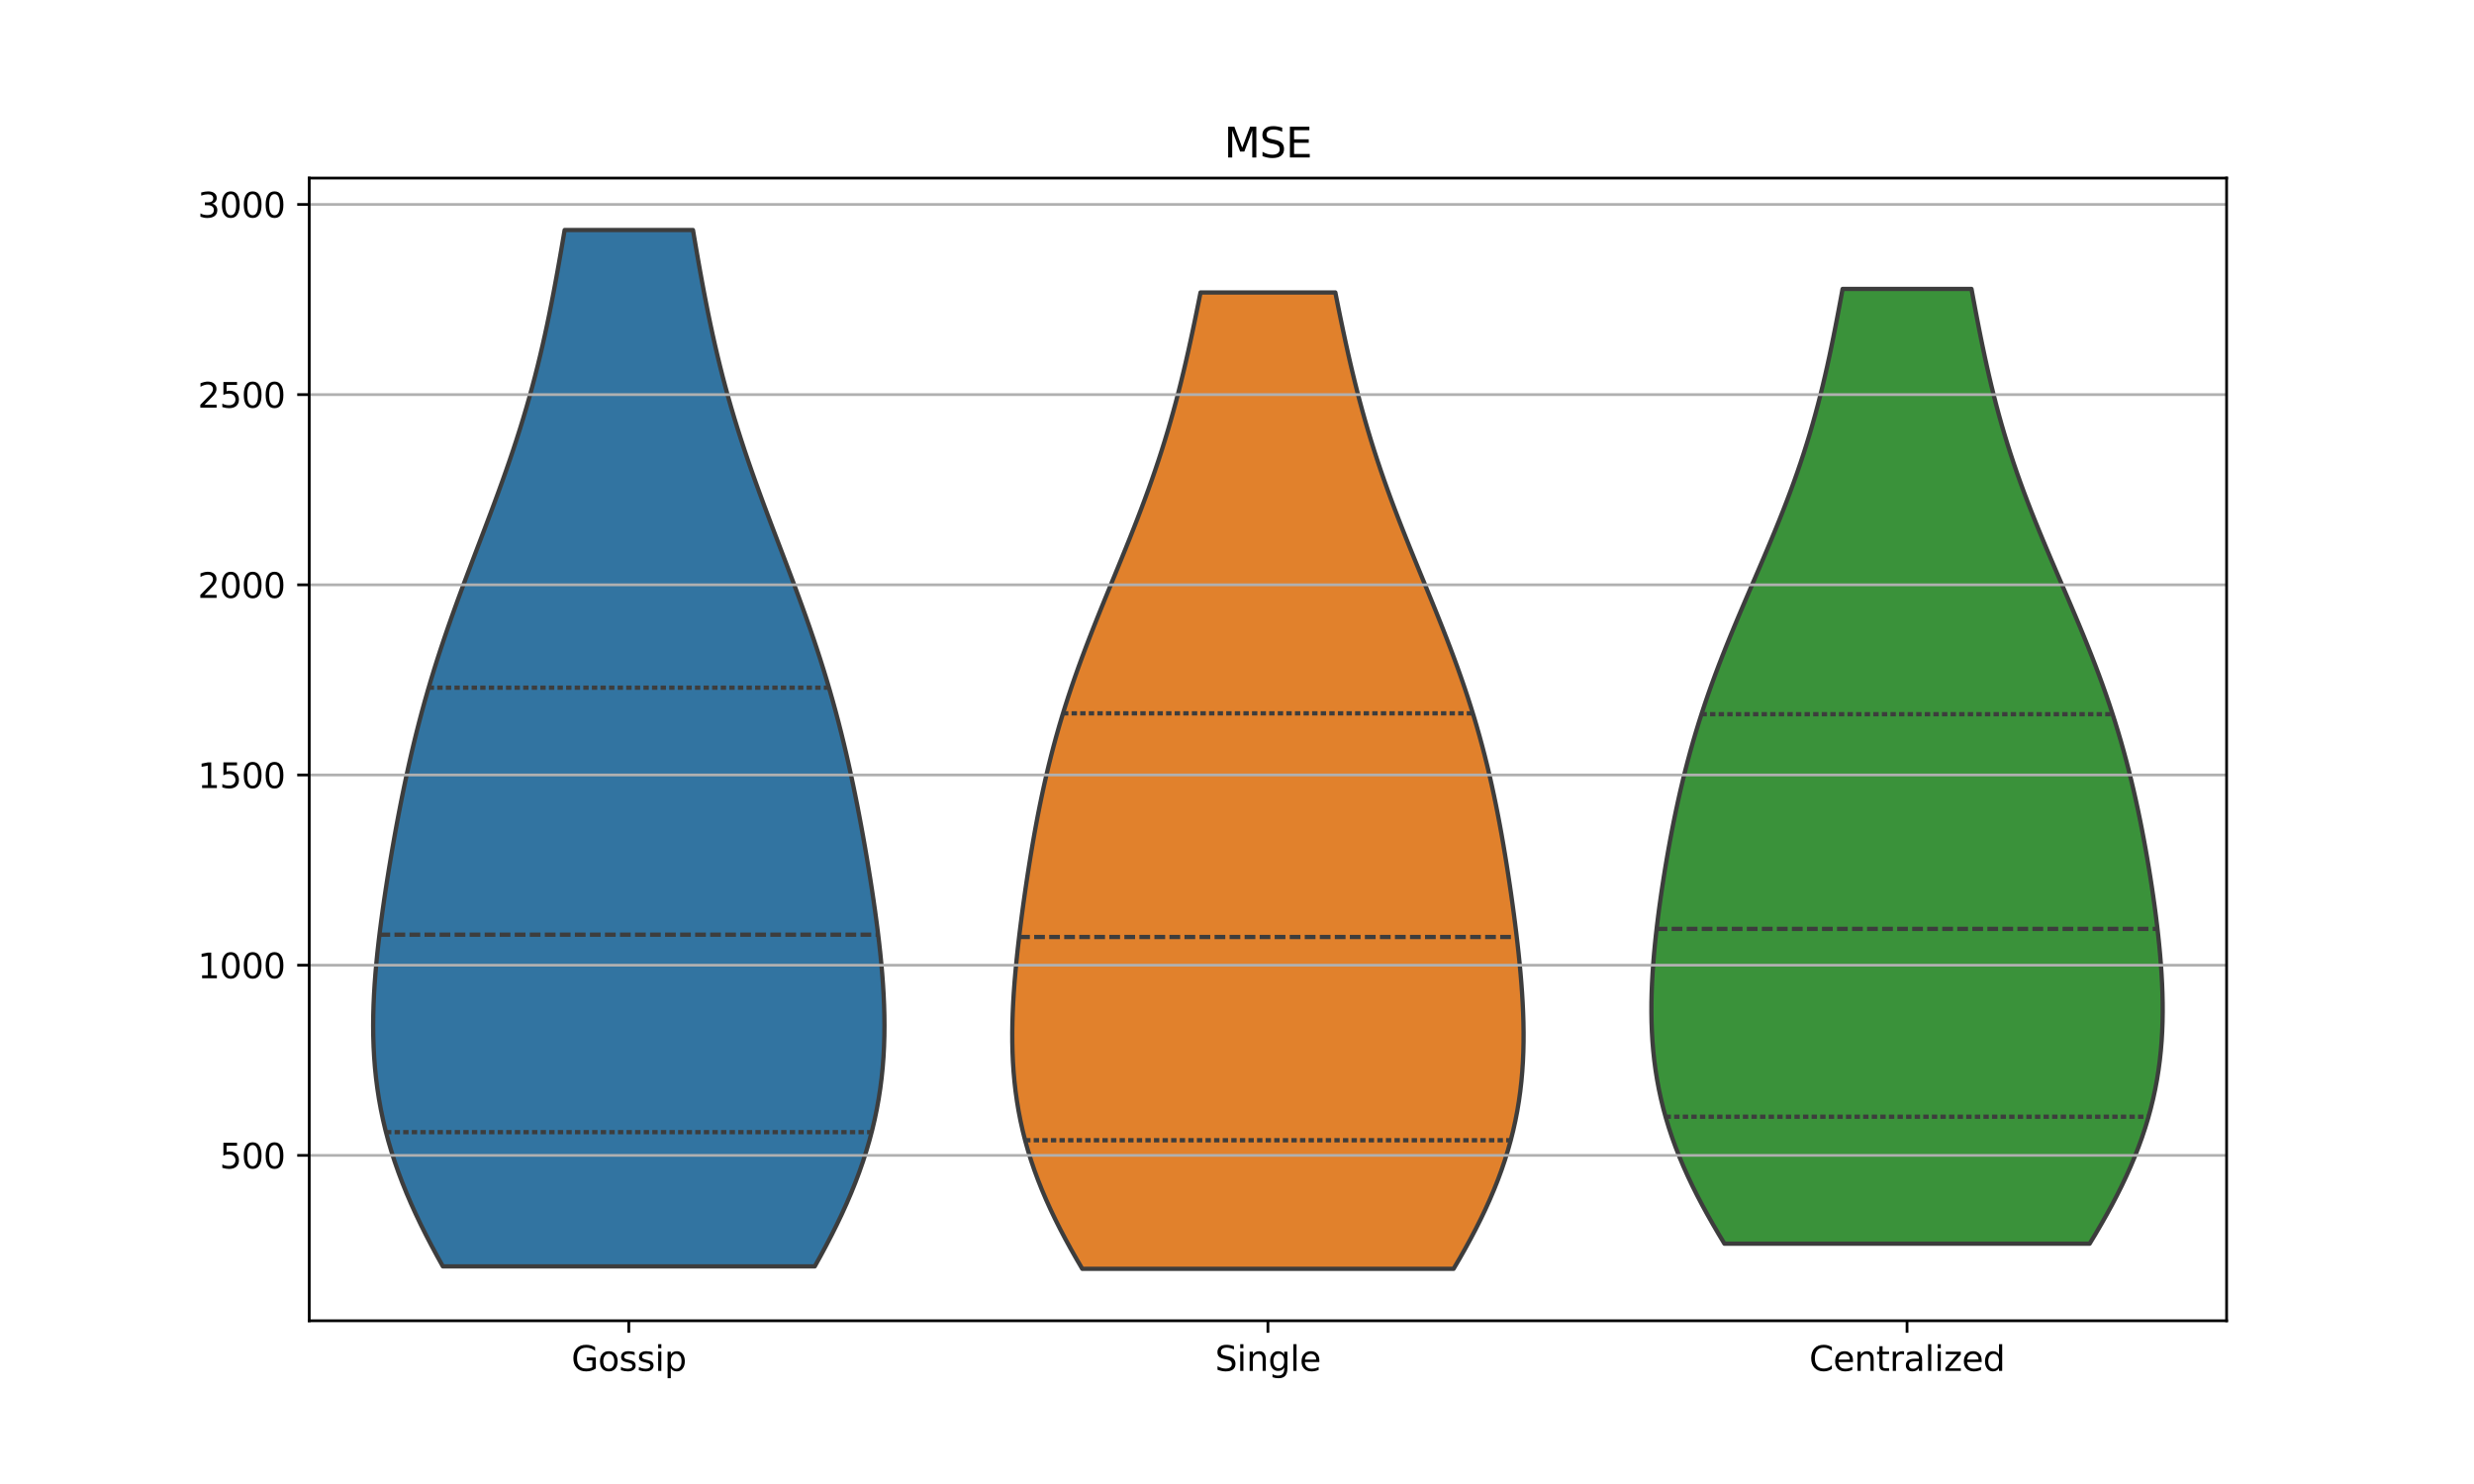 <?xml version="1.0" encoding="utf-8" standalone="no"?>
<!DOCTYPE svg PUBLIC "-//W3C//DTD SVG 1.1//EN"
  "http://www.w3.org/Graphics/SVG/1.1/DTD/svg11.dtd">
<svg xmlns:xlink="http://www.w3.org/1999/xlink" width="720pt" height="432pt" viewBox="0 0 720 432" xmlns="http://www.w3.org/2000/svg" version="1.1">
 <defs>
  <style type="text/css">*{stroke-linejoin: round; stroke-linecap: butt}</style>
 </defs>
 <g id="figure_1">
  <g id="patch_1">
   <path d="M 0 432 
L 720 432 
L 720 0 
L 0 0 
z
" style="fill: #ffffff"/>
  </g>
  <g id="axes_1">
   <g id="patch_2">
    <path d="M 90 384.48 
L 648 384.48 
L 648 51.84 
L 90 51.84 
z
" style="fill: #ffffff"/>
   </g>
   <g id="PolyCollection_1">
    <defs>
     <path id="m6f54d2d434" d="M 237.12 -63.356 
L 128.88 -63.356 
L 127.192 -66.403 
L 125.555 -69.451 
L 123.974 -72.498 
L 122.454 -75.545 
L 121.001 -78.592 
L 119.619 -81.64 
L 118.312 -84.687 
L 117.083 -87.734 
L 115.935 -90.782 
L 114.87 -93.829 
L 113.891 -96.876 
L 112.997 -99.924 
L 112.19 -102.971 
L 111.469 -106.018 
L 110.834 -109.066 
L 110.284 -112.113 
L 109.816 -115.16 
L 109.429 -118.208 
L 109.12 -121.255 
L 108.886 -124.302 
L 108.724 -127.35 
L 108.63 -130.397 
L 108.6 -133.444 
L 108.63 -136.491 
L 108.716 -139.539 
L 108.854 -142.586 
L 109.04 -145.633 
L 109.269 -148.681 
L 109.538 -151.728 
L 109.842 -154.775 
L 110.179 -157.823 
L 110.546 -160.87 
L 110.938 -163.917 
L 111.353 -166.965 
L 111.79 -170.012 
L 112.246 -173.059 
L 112.72 -176.107 
L 113.211 -179.154 
L 113.717 -182.201 
L 114.239 -185.248 
L 114.777 -188.296 
L 115.331 -191.343 
L 115.902 -194.39 
L 116.49 -197.438 
L 117.097 -200.485 
L 117.724 -203.532 
L 118.372 -206.58 
L 119.044 -209.627 
L 119.739 -212.674 
L 120.461 -215.722 
L 121.21 -218.769 
L 121.987 -221.816 
L 122.794 -224.864 
L 123.631 -227.911 
L 124.499 -230.958 
L 125.398 -234.005 
L 126.328 -237.053 
L 127.288 -240.1 
L 128.278 -243.147 
L 129.296 -246.195 
L 130.341 -249.242 
L 131.41 -252.289 
L 132.502 -255.337 
L 133.614 -258.384 
L 134.742 -261.431 
L 135.885 -264.479 
L 137.037 -267.526 
L 138.196 -270.573 
L 139.358 -273.621 
L 140.52 -276.668 
L 141.677 -279.715 
L 142.825 -282.763 
L 143.962 -285.81 
L 145.083 -288.857 
L 146.185 -291.904 
L 147.266 -294.952 
L 148.323 -297.999 
L 149.353 -301.046 
L 150.353 -304.094 
L 151.324 -307.141 
L 152.262 -310.188 
L 153.168 -313.236 
L 154.04 -316.283 
L 154.879 -319.33 
L 155.685 -322.378 
L 156.458 -325.425 
L 157.2 -328.472 
L 157.912 -331.52 
L 158.596 -334.567 
L 159.252 -337.614 
L 159.885 -340.661 
L 160.494 -343.709 
L 161.084 -346.756 
L 161.655 -349.803 
L 162.211 -352.851 
L 162.754 -355.898 
L 163.286 -358.945 
L 163.81 -361.993 
L 164.327 -365.04 
L 201.673 -365.04 
L 201.673 -365.04 
L 202.19 -361.993 
L 202.714 -358.945 
L 203.246 -355.898 
L 203.789 -352.851 
L 204.345 -349.803 
L 204.916 -346.756 
L 205.506 -343.709 
L 206.115 -340.661 
L 206.748 -337.614 
L 207.404 -334.567 
L 208.088 -331.52 
L 208.8 -328.472 
L 209.542 -325.425 
L 210.315 -322.378 
L 211.121 -319.33 
L 211.96 -316.283 
L 212.832 -313.236 
L 213.738 -310.188 
L 214.676 -307.141 
L 215.647 -304.094 
L 216.647 -301.046 
L 217.677 -297.999 
L 218.734 -294.952 
L 219.815 -291.904 
L 220.917 -288.857 
L 222.038 -285.81 
L 223.175 -282.763 
L 224.323 -279.715 
L 225.48 -276.668 
L 226.642 -273.621 
L 227.804 -270.573 
L 228.963 -267.526 
L 230.115 -264.479 
L 231.258 -261.431 
L 232.386 -258.384 
L 233.498 -255.337 
L 234.59 -252.289 
L 235.659 -249.242 
L 236.704 -246.195 
L 237.722 -243.147 
L 238.712 -240.1 
L 239.672 -237.053 
L 240.602 -234.005 
L 241.501 -230.958 
L 242.369 -227.911 
L 243.206 -224.864 
L 244.013 -221.816 
L 244.79 -218.769 
L 245.539 -215.722 
L 246.261 -212.674 
L 246.956 -209.627 
L 247.628 -206.58 
L 248.276 -203.532 
L 248.903 -200.485 
L 249.51 -197.438 
L 250.098 -194.39 
L 250.669 -191.343 
L 251.223 -188.296 
L 251.761 -185.248 
L 252.283 -182.201 
L 252.789 -179.154 
L 253.28 -176.107 
L 253.754 -173.059 
L 254.21 -170.012 
L 254.647 -166.965 
L 255.062 -163.917 
L 255.454 -160.87 
L 255.821 -157.823 
L 256.158 -154.775 
L 256.462 -151.728 
L 256.731 -148.681 
L 256.96 -145.633 
L 257.146 -142.586 
L 257.284 -139.539 
L 257.37 -136.491 
L 257.4 -133.444 
L 257.37 -130.397 
L 257.276 -127.35 
L 257.114 -124.302 
L 256.88 -121.255 
L 256.571 -118.208 
L 256.184 -115.16 
L 255.716 -112.113 
L 255.166 -109.066 
L 254.531 -106.018 
L 253.81 -102.971 
L 253.003 -99.924 
L 252.109 -96.876 
L 251.13 -93.829 
L 250.065 -90.782 
L 248.917 -87.734 
L 247.688 -84.687 
L 246.381 -81.64 
L 244.999 -78.592 
L 243.546 -75.545 
L 242.026 -72.498 
L 240.445 -69.451 
L 238.808 -66.403 
L 237.12 -63.356 
z
" style="stroke: #3d3d3d; stroke-width: 1.25"/>
    </defs>
    <g clip-path="url(#p67ff5b1247)">
     <use xlink:href="#m6f54d2d434" x="0" y="432" style="fill: #3274a1; stroke: #3d3d3d; stroke-width: 1.25"/>
    </g>
   </g>
   <g id="PolyCollection_2">
    <defs>
     <path id="m2c0db9650c" d="M 423.033 -62.64 
L 314.967 -62.64 
L 313.288 -65.511 
L 311.659 -68.382 
L 310.087 -71.253 
L 308.576 -74.124 
L 307.131 -76.995 
L 305.757 -79.865 
L 304.458 -82.736 
L 303.236 -85.607 
L 302.094 -88.478 
L 301.034 -91.349 
L 300.058 -94.22 
L 299.166 -97.091 
L 298.359 -99.962 
L 297.636 -102.833 
L 296.997 -105.704 
L 296.439 -108.575 
L 295.962 -111.445 
L 295.561 -114.316 
L 295.235 -117.187 
L 294.981 -120.058 
L 294.794 -122.929 
L 294.671 -125.8 
L 294.608 -128.671 
L 294.6 -131.542 
L 294.644 -134.413 
L 294.735 -137.284 
L 294.87 -140.155 
L 295.043 -143.025 
L 295.252 -145.896 
L 295.493 -148.767 
L 295.762 -151.638 
L 296.056 -154.509 
L 296.373 -157.38 
L 296.71 -160.251 
L 297.066 -163.122 
L 297.438 -165.993 
L 297.827 -168.864 
L 298.23 -171.735 
L 298.649 -174.605 
L 299.083 -177.476 
L 299.532 -180.347 
L 299.998 -183.218 
L 300.481 -186.089 
L 300.983 -188.96 
L 301.506 -191.831 
L 302.05 -194.702 
L 302.618 -197.573 
L 303.212 -200.444 
L 303.833 -203.315 
L 304.484 -206.185 
L 305.165 -209.056 
L 305.879 -211.927 
L 306.626 -214.798 
L 307.407 -217.669 
L 308.224 -220.54 
L 309.076 -223.411 
L 309.963 -226.282 
L 310.886 -229.153 
L 311.842 -232.024 
L 312.832 -234.895 
L 313.853 -237.765 
L 314.903 -240.636 
L 315.981 -243.507 
L 317.083 -246.378 
L 318.206 -249.249 
L 319.348 -252.12 
L 320.505 -254.991 
L 321.672 -257.862 
L 322.847 -260.733 
L 324.026 -263.604 
L 325.204 -266.475 
L 326.378 -269.345 
L 327.545 -272.216 
L 328.699 -275.087 
L 329.839 -277.958 
L 330.961 -280.829 
L 332.062 -283.7 
L 333.139 -286.571 
L 334.19 -289.442 
L 335.213 -292.313 
L 336.207 -295.184 
L 337.17 -298.055 
L 338.102 -300.925 
L 339.002 -303.796 
L 339.87 -306.667 
L 340.707 -309.538 
L 341.514 -312.409 
L 342.291 -315.28 
L 343.04 -318.151 
L 343.762 -321.022 
L 344.459 -323.893 
L 345.133 -326.764 
L 345.786 -329.635 
L 346.42 -332.505 
L 347.037 -335.376 
L 347.641 -338.247 
L 348.231 -341.118 
L 348.812 -343.989 
L 349.384 -346.86 
L 388.616 -346.86 
L 388.616 -346.86 
L 389.188 -343.989 
L 389.769 -341.118 
L 390.359 -338.247 
L 390.963 -335.376 
L 391.58 -332.505 
L 392.214 -329.635 
L 392.867 -326.764 
L 393.541 -323.893 
L 394.238 -321.022 
L 394.96 -318.151 
L 395.709 -315.28 
L 396.486 -312.409 
L 397.293 -309.538 
L 398.13 -306.667 
L 398.998 -303.796 
L 399.898 -300.925 
L 400.83 -298.055 
L 401.793 -295.184 
L 402.787 -292.313 
L 403.81 -289.442 
L 404.861 -286.571 
L 405.938 -283.7 
L 407.039 -280.829 
L 408.161 -277.958 
L 409.301 -275.087 
L 410.455 -272.216 
L 411.622 -269.345 
L 412.796 -266.475 
L 413.974 -263.604 
L 415.153 -260.733 
L 416.328 -257.862 
L 417.495 -254.991 
L 418.652 -252.12 
L 419.794 -249.249 
L 420.917 -246.378 
L 422.019 -243.507 
L 423.097 -240.636 
L 424.147 -237.765 
L 425.168 -234.895 
L 426.158 -232.024 
L 427.114 -229.153 
L 428.037 -226.282 
L 428.924 -223.411 
L 429.776 -220.54 
L 430.593 -217.669 
L 431.374 -214.798 
L 432.121 -211.927 
L 432.835 -209.056 
L 433.516 -206.185 
L 434.167 -203.315 
L 434.788 -200.444 
L 435.382 -197.573 
L 435.95 -194.702 
L 436.494 -191.831 
L 437.017 -188.96 
L 437.519 -186.089 
L 438.002 -183.218 
L 438.468 -180.347 
L 438.917 -177.476 
L 439.351 -174.605 
L 439.77 -171.735 
L 440.173 -168.864 
L 440.562 -165.993 
L 440.934 -163.122 
L 441.29 -160.251 
L 441.627 -157.38 
L 441.944 -154.509 
L 442.238 -151.638 
L 442.507 -148.767 
L 442.748 -145.896 
L 442.957 -143.025 
L 443.13 -140.155 
L 443.265 -137.284 
L 443.356 -134.413 
L 443.4 -131.542 
L 443.392 -128.671 
L 443.329 -125.8 
L 443.206 -122.929 
L 443.019 -120.058 
L 442.765 -117.187 
L 442.439 -114.316 
L 442.038 -111.445 
L 441.561 -108.575 
L 441.003 -105.704 
L 440.364 -102.833 
L 439.641 -99.962 
L 438.834 -97.091 
L 437.942 -94.22 
L 436.966 -91.349 
L 435.906 -88.478 
L 434.764 -85.607 
L 433.542 -82.736 
L 432.243 -79.865 
L 430.869 -76.995 
L 429.424 -74.124 
L 427.913 -71.253 
L 426.341 -68.382 
L 424.712 -65.511 
L 423.033 -62.64 
z
" style="stroke: #3d3d3d; stroke-width: 1.25"/>
    </defs>
    <g clip-path="url(#p67ff5b1247)">
     <use xlink:href="#m2c0db9650c" x="0" y="432" style="fill: #e1812c; stroke: #3d3d3d; stroke-width: 1.25"/>
    </g>
   </g>
   <g id="PolyCollection_3">
    <defs>
     <path id="m6b30ad8cd0" d="M 608.145 -69.961 
L 501.855 -69.961 
L 500.163 -72.768 
L 498.519 -75.576 
L 496.928 -78.383 
L 495.395 -81.19 
L 493.925 -83.998 
L 492.523 -86.805 
L 491.191 -89.613 
L 489.934 -92.42 
L 488.755 -95.227 
L 487.656 -98.035 
L 486.637 -100.842 
L 485.702 -103.649 
L 484.849 -106.457 
L 484.08 -109.264 
L 483.393 -112.071 
L 482.787 -114.879 
L 482.261 -117.686 
L 481.813 -120.494 
L 481.441 -123.301 
L 481.141 -126.108 
L 480.91 -128.916 
L 480.746 -131.723 
L 480.643 -134.53 
L 480.6 -137.338 
L 480.611 -140.145 
L 480.674 -142.952 
L 480.784 -145.76 
L 480.937 -148.567 
L 481.13 -151.375 
L 481.359 -154.182 
L 481.622 -156.989 
L 481.915 -159.797 
L 482.237 -162.604 
L 482.583 -165.411 
L 482.954 -168.219 
L 483.347 -171.026 
L 483.76 -173.833 
L 484.195 -176.641 
L 484.649 -179.448 
L 485.123 -182.256 
L 485.617 -185.063 
L 486.132 -187.87 
L 486.668 -190.678 
L 487.227 -193.485 
L 487.811 -196.292 
L 488.419 -199.1 
L 489.054 -201.907 
L 489.718 -204.714 
L 490.411 -207.522 
L 491.135 -210.329 
L 491.892 -213.137 
L 492.681 -215.944 
L 493.506 -218.751 
L 494.364 -221.559 
L 495.258 -224.366 
L 496.187 -227.173 
L 497.15 -229.981 
L 498.147 -232.788 
L 499.176 -235.595 
L 500.236 -238.403 
L 501.324 -241.21 
L 502.439 -244.018 
L 503.578 -246.825 
L 504.737 -249.632 
L 505.913 -252.44 
L 507.104 -255.247 
L 508.304 -258.054 
L 509.51 -260.862 
L 510.719 -263.669 
L 511.925 -266.477 
L 513.126 -269.284 
L 514.316 -272.091 
L 515.493 -274.899 
L 516.653 -277.706 
L 517.791 -280.513 
L 518.906 -283.321 
L 519.994 -286.128 
L 521.053 -288.935 
L 522.081 -291.743 
L 523.076 -294.55 
L 524.036 -297.358 
L 524.962 -300.165 
L 525.852 -302.972 
L 526.707 -305.78 
L 527.527 -308.587 
L 528.312 -311.394 
L 529.065 -314.202 
L 529.786 -317.009 
L 530.477 -319.816 
L 531.14 -322.624 
L 531.778 -325.431 
L 532.392 -328.239 
L 532.985 -331.046 
L 533.56 -333.853 
L 534.119 -336.661 
L 534.665 -339.468 
L 535.199 -342.275 
L 535.725 -345.083 
L 536.244 -347.89 
L 573.756 -347.89 
L 573.756 -347.89 
L 574.275 -345.083 
L 574.801 -342.275 
L 575.335 -339.468 
L 575.881 -336.661 
L 576.44 -333.853 
L 577.015 -331.046 
L 577.608 -328.239 
L 578.222 -325.431 
L 578.86 -322.624 
L 579.523 -319.816 
L 580.214 -317.009 
L 580.935 -314.202 
L 581.688 -311.394 
L 582.473 -308.587 
L 583.293 -305.78 
L 584.148 -302.972 
L 585.038 -300.165 
L 585.964 -297.358 
L 586.924 -294.55 
L 587.919 -291.743 
L 588.947 -288.935 
L 590.006 -286.128 
L 591.094 -283.321 
L 592.209 -280.513 
L 593.347 -277.706 
L 594.507 -274.899 
L 595.684 -272.091 
L 596.874 -269.284 
L 598.075 -266.477 
L 599.281 -263.669 
L 600.49 -260.862 
L 601.696 -258.054 
L 602.896 -255.247 
L 604.087 -252.44 
L 605.263 -249.632 
L 606.422 -246.825 
L 607.561 -244.018 
L 608.676 -241.21 
L 609.764 -238.403 
L 610.824 -235.595 
L 611.853 -232.788 
L 612.85 -229.981 
L 613.813 -227.173 
L 614.742 -224.366 
L 615.636 -221.559 
L 616.494 -218.751 
L 617.319 -215.944 
L 618.108 -213.137 
L 618.865 -210.329 
L 619.589 -207.522 
L 620.282 -204.714 
L 620.946 -201.907 
L 621.581 -199.1 
L 622.189 -196.292 
L 622.773 -193.485 
L 623.332 -190.678 
L 623.868 -187.87 
L 624.383 -185.063 
L 624.877 -182.256 
L 625.351 -179.448 
L 625.805 -176.641 
L 626.24 -173.833 
L 626.653 -171.026 
L 627.046 -168.219 
L 627.417 -165.411 
L 627.763 -162.604 
L 628.085 -159.797 
L 628.378 -156.989 
L 628.641 -154.182 
L 628.87 -151.375 
L 629.063 -148.567 
L 629.216 -145.76 
L 629.326 -142.952 
L 629.389 -140.145 
L 629.4 -137.338 
L 629.357 -134.53 
L 629.254 -131.723 
L 629.09 -128.916 
L 628.859 -126.108 
L 628.559 -123.301 
L 628.187 -120.494 
L 627.739 -117.686 
L 627.213 -114.879 
L 626.607 -112.071 
L 625.92 -109.264 
L 625.151 -106.457 
L 624.298 -103.649 
L 623.363 -100.842 
L 622.344 -98.035 
L 621.245 -95.227 
L 620.066 -92.42 
L 618.809 -89.613 
L 617.477 -86.805 
L 616.075 -83.998 
L 614.605 -81.19 
L 613.072 -78.383 
L 611.481 -75.576 
L 609.837 -72.768 
L 608.145 -69.961 
z
" style="stroke: #3d3d3d; stroke-width: 1.25"/>
    </defs>
    <g clip-path="url(#p67ff5b1247)">
     <use xlink:href="#m6b30ad8cd0" x="0" y="432" style="fill: #3a923a; stroke: #3d3d3d; stroke-width: 1.25"/>
    </g>
   </g>
   <g id="matplotlib.axis_1">
    <g id="xtick_1">
     <g id="line2d_1">
      <defs>
       <path id="m21c4de7746" d="M 0 0 
L 0 3.5 
" style="stroke: #000000; stroke-width: 0.8"/>
      </defs>
      <g>
       <use xlink:href="#m21c4de7746" x="183" y="384.48" style="stroke: #000000; stroke-width: 0.8"/>
      </g>
     </g>
     <g id="text_1">
      <!-- Gossip -->
      <g transform="translate(166.294 399.078) scale(0.1 -0.1)">
       <defs>
        <path id="DejaVuSans-47" d="M 3809 666 
L 3809 1919 
L 2778 1919 
L 2778 2438 
L 4434 2438 
L 4434 434 
Q 4069 175 3628 42 
Q 3188 -91 2688 -91 
Q 1594 -91 976 548 
Q 359 1188 359 2328 
Q 359 3472 976 4111 
Q 1594 4750 2688 4750 
Q 3144 4750 3555 4637 
Q 3966 4525 4313 4306 
L 4313 3634 
Q 3963 3931 3569 4081 
Q 3175 4231 2741 4231 
Q 1884 4231 1454 3753 
Q 1025 3275 1025 2328 
Q 1025 1384 1454 906 
Q 1884 428 2741 428 
Q 3075 428 3337 486 
Q 3600 544 3809 666 
z
" transform="scale(0.016)"/>
        <path id="DejaVuSans-6f" d="M 1959 3097 
Q 1497 3097 1228 2736 
Q 959 2375 959 1747 
Q 959 1119 1226 758 
Q 1494 397 1959 397 
Q 2419 397 2687 759 
Q 2956 1122 2956 1747 
Q 2956 2369 2687 2733 
Q 2419 3097 1959 3097 
z
M 1959 3584 
Q 2709 3584 3137 3096 
Q 3566 2609 3566 1747 
Q 3566 888 3137 398 
Q 2709 -91 1959 -91 
Q 1206 -91 779 398 
Q 353 888 353 1747 
Q 353 2609 779 3096 
Q 1206 3584 1959 3584 
z
" transform="scale(0.016)"/>
        <path id="DejaVuSans-73" d="M 2834 3397 
L 2834 2853 
Q 2591 2978 2328 3040 
Q 2066 3103 1784 3103 
Q 1356 3103 1142 2972 
Q 928 2841 928 2578 
Q 928 2378 1081 2264 
Q 1234 2150 1697 2047 
L 1894 2003 
Q 2506 1872 2764 1633 
Q 3022 1394 3022 966 
Q 3022 478 2636 193 
Q 2250 -91 1575 -91 
Q 1294 -91 989 -36 
Q 684 19 347 128 
L 347 722 
Q 666 556 975 473 
Q 1284 391 1588 391 
Q 1994 391 2212 530 
Q 2431 669 2431 922 
Q 2431 1156 2273 1281 
Q 2116 1406 1581 1522 
L 1381 1569 
Q 847 1681 609 1914 
Q 372 2147 372 2553 
Q 372 3047 722 3315 
Q 1072 3584 1716 3584 
Q 2034 3584 2315 3537 
Q 2597 3491 2834 3397 
z
" transform="scale(0.016)"/>
        <path id="DejaVuSans-69" d="M 603 3500 
L 1178 3500 
L 1178 0 
L 603 0 
L 603 3500 
z
M 603 4863 
L 1178 4863 
L 1178 4134 
L 603 4134 
L 603 4863 
z
" transform="scale(0.016)"/>
        <path id="DejaVuSans-70" d="M 1159 525 
L 1159 -1331 
L 581 -1331 
L 581 3500 
L 1159 3500 
L 1159 2969 
Q 1341 3281 1617 3432 
Q 1894 3584 2278 3584 
Q 2916 3584 3314 3078 
Q 3713 2572 3713 1747 
Q 3713 922 3314 415 
Q 2916 -91 2278 -91 
Q 1894 -91 1617 61 
Q 1341 213 1159 525 
z
M 3116 1747 
Q 3116 2381 2855 2742 
Q 2594 3103 2138 3103 
Q 1681 3103 1420 2742 
Q 1159 2381 1159 1747 
Q 1159 1113 1420 752 
Q 1681 391 2138 391 
Q 2594 391 2855 752 
Q 3116 1113 3116 1747 
z
" transform="scale(0.016)"/>
       </defs>
       <use xlink:href="#DejaVuSans-47"/>
       <use xlink:href="#DejaVuSans-6f" x="77.49"/>
       <use xlink:href="#DejaVuSans-73" x="138.672"/>
       <use xlink:href="#DejaVuSans-73" x="190.771"/>
       <use xlink:href="#DejaVuSans-69" x="242.871"/>
       <use xlink:href="#DejaVuSans-70" x="270.654"/>
      </g>
     </g>
    </g>
    <g id="xtick_2">
     <g id="line2d_2">
      <g>
       <use xlink:href="#m21c4de7746" x="369" y="384.48" style="stroke: #000000; stroke-width: 0.8"/>
      </g>
     </g>
     <g id="text_2">
      <!-- Single -->
      <g transform="translate(353.628 399.078) scale(0.1 -0.1)">
       <defs>
        <path id="DejaVuSans-53" d="M 3425 4513 
L 3425 3897 
Q 3066 4069 2747 4153 
Q 2428 4238 2131 4238 
Q 1616 4238 1336 4038 
Q 1056 3838 1056 3469 
Q 1056 3159 1242 3001 
Q 1428 2844 1947 2747 
L 2328 2669 
Q 3034 2534 3370 2195 
Q 3706 1856 3706 1288 
Q 3706 609 3251 259 
Q 2797 -91 1919 -91 
Q 1588 -91 1214 -16 
Q 841 59 441 206 
L 441 856 
Q 825 641 1194 531 
Q 1563 422 1919 422 
Q 2459 422 2753 634 
Q 3047 847 3047 1241 
Q 3047 1584 2836 1778 
Q 2625 1972 2144 2069 
L 1759 2144 
Q 1053 2284 737 2584 
Q 422 2884 422 3419 
Q 422 4038 858 4394 
Q 1294 4750 2059 4750 
Q 2388 4750 2728 4690 
Q 3069 4631 3425 4513 
z
" transform="scale(0.016)"/>
        <path id="DejaVuSans-6e" d="M 3513 2113 
L 3513 0 
L 2938 0 
L 2938 2094 
Q 2938 2591 2744 2837 
Q 2550 3084 2163 3084 
Q 1697 3084 1428 2787 
Q 1159 2491 1159 1978 
L 1159 0 
L 581 0 
L 581 3500 
L 1159 3500 
L 1159 2956 
Q 1366 3272 1645 3428 
Q 1925 3584 2291 3584 
Q 2894 3584 3203 3211 
Q 3513 2838 3513 2113 
z
" transform="scale(0.016)"/>
        <path id="DejaVuSans-67" d="M 2906 1791 
Q 2906 2416 2648 2759 
Q 2391 3103 1925 3103 
Q 1463 3103 1205 2759 
Q 947 2416 947 1791 
Q 947 1169 1205 825 
Q 1463 481 1925 481 
Q 2391 481 2648 825 
Q 2906 1169 2906 1791 
z
M 3481 434 
Q 3481 -459 3084 -895 
Q 2688 -1331 1869 -1331 
Q 1566 -1331 1297 -1286 
Q 1028 -1241 775 -1147 
L 775 -588 
Q 1028 -725 1275 -790 
Q 1522 -856 1778 -856 
Q 2344 -856 2625 -561 
Q 2906 -266 2906 331 
L 2906 616 
Q 2728 306 2450 153 
Q 2172 0 1784 0 
Q 1141 0 747 490 
Q 353 981 353 1791 
Q 353 2603 747 3093 
Q 1141 3584 1784 3584 
Q 2172 3584 2450 3431 
Q 2728 3278 2906 2969 
L 2906 3500 
L 3481 3500 
L 3481 434 
z
" transform="scale(0.016)"/>
        <path id="DejaVuSans-6c" d="M 603 4863 
L 1178 4863 
L 1178 0 
L 603 0 
L 603 4863 
z
" transform="scale(0.016)"/>
        <path id="DejaVuSans-65" d="M 3597 1894 
L 3597 1613 
L 953 1613 
Q 991 1019 1311 708 
Q 1631 397 2203 397 
Q 2534 397 2845 478 
Q 3156 559 3463 722 
L 3463 178 
Q 3153 47 2828 -22 
Q 2503 -91 2169 -91 
Q 1331 -91 842 396 
Q 353 884 353 1716 
Q 353 2575 817 3079 
Q 1281 3584 2069 3584 
Q 2775 3584 3186 3129 
Q 3597 2675 3597 1894 
z
M 3022 2063 
Q 3016 2534 2758 2815 
Q 2500 3097 2075 3097 
Q 1594 3097 1305 2825 
Q 1016 2553 972 2059 
L 3022 2063 
z
" transform="scale(0.016)"/>
       </defs>
       <use xlink:href="#DejaVuSans-53"/>
       <use xlink:href="#DejaVuSans-69" x="63.477"/>
       <use xlink:href="#DejaVuSans-6e" x="91.26"/>
       <use xlink:href="#DejaVuSans-67" x="154.639"/>
       <use xlink:href="#DejaVuSans-6c" x="218.115"/>
       <use xlink:href="#DejaVuSans-65" x="245.898"/>
      </g>
     </g>
    </g>
    <g id="xtick_3">
     <g id="line2d_3">
      <g>
       <use xlink:href="#m21c4de7746" x="555" y="384.48" style="stroke: #000000; stroke-width: 0.8"/>
      </g>
     </g>
     <g id="text_3">
      <!-- Centralized -->
      <g transform="translate(526.53 399.078) scale(0.1 -0.1)">
       <defs>
        <path id="DejaVuSans-43" d="M 4122 4306 
L 4122 3641 
Q 3803 3938 3442 4084 
Q 3081 4231 2675 4231 
Q 1875 4231 1450 3742 
Q 1025 3253 1025 2328 
Q 1025 1406 1450 917 
Q 1875 428 2675 428 
Q 3081 428 3442 575 
Q 3803 722 4122 1019 
L 4122 359 
Q 3791 134 3420 21 
Q 3050 -91 2638 -91 
Q 1578 -91 968 557 
Q 359 1206 359 2328 
Q 359 3453 968 4101 
Q 1578 4750 2638 4750 
Q 3056 4750 3426 4639 
Q 3797 4528 4122 4306 
z
" transform="scale(0.016)"/>
        <path id="DejaVuSans-74" d="M 1172 4494 
L 1172 3500 
L 2356 3500 
L 2356 3053 
L 1172 3053 
L 1172 1153 
Q 1172 725 1289 603 
Q 1406 481 1766 481 
L 2356 481 
L 2356 0 
L 1766 0 
Q 1100 0 847 248 
Q 594 497 594 1153 
L 594 3053 
L 172 3053 
L 172 3500 
L 594 3500 
L 594 4494 
L 1172 4494 
z
" transform="scale(0.016)"/>
        <path id="DejaVuSans-72" d="M 2631 2963 
Q 2534 3019 2420 3045 
Q 2306 3072 2169 3072 
Q 1681 3072 1420 2755 
Q 1159 2438 1159 1844 
L 1159 0 
L 581 0 
L 581 3500 
L 1159 3500 
L 1159 2956 
Q 1341 3275 1631 3429 
Q 1922 3584 2338 3584 
Q 2397 3584 2469 3576 
Q 2541 3569 2628 3553 
L 2631 2963 
z
" transform="scale(0.016)"/>
        <path id="DejaVuSans-61" d="M 2194 1759 
Q 1497 1759 1228 1600 
Q 959 1441 959 1056 
Q 959 750 1161 570 
Q 1363 391 1709 391 
Q 2188 391 2477 730 
Q 2766 1069 2766 1631 
L 2766 1759 
L 2194 1759 
z
M 3341 1997 
L 3341 0 
L 2766 0 
L 2766 531 
Q 2569 213 2275 61 
Q 1981 -91 1556 -91 
Q 1019 -91 701 211 
Q 384 513 384 1019 
Q 384 1609 779 1909 
Q 1175 2209 1959 2209 
L 2766 2209 
L 2766 2266 
Q 2766 2663 2505 2880 
Q 2244 3097 1772 3097 
Q 1472 3097 1187 3025 
Q 903 2953 641 2809 
L 641 3341 
Q 956 3463 1253 3523 
Q 1550 3584 1831 3584 
Q 2591 3584 2966 3190 
Q 3341 2797 3341 1997 
z
" transform="scale(0.016)"/>
        <path id="DejaVuSans-7a" d="M 353 3500 
L 3084 3500 
L 3084 2975 
L 922 459 
L 3084 459 
L 3084 0 
L 275 0 
L 275 525 
L 2438 3041 
L 353 3041 
L 353 3500 
z
" transform="scale(0.016)"/>
        <path id="DejaVuSans-64" d="M 2906 2969 
L 2906 4863 
L 3481 4863 
L 3481 0 
L 2906 0 
L 2906 525 
Q 2725 213 2448 61 
Q 2172 -91 1784 -91 
Q 1150 -91 751 415 
Q 353 922 353 1747 
Q 353 2572 751 3078 
Q 1150 3584 1784 3584 
Q 2172 3584 2448 3432 
Q 2725 3281 2906 2969 
z
M 947 1747 
Q 947 1113 1208 752 
Q 1469 391 1925 391 
Q 2381 391 2643 752 
Q 2906 1113 2906 1747 
Q 2906 2381 2643 2742 
Q 2381 3103 1925 3103 
Q 1469 3103 1208 2742 
Q 947 2381 947 1747 
z
" transform="scale(0.016)"/>
       </defs>
       <use xlink:href="#DejaVuSans-43"/>
       <use xlink:href="#DejaVuSans-65" x="69.824"/>
       <use xlink:href="#DejaVuSans-6e" x="131.348"/>
       <use xlink:href="#DejaVuSans-74" x="194.727"/>
       <use xlink:href="#DejaVuSans-72" x="233.936"/>
       <use xlink:href="#DejaVuSans-61" x="275.049"/>
       <use xlink:href="#DejaVuSans-6c" x="336.328"/>
       <use xlink:href="#DejaVuSans-69" x="364.111"/>
       <use xlink:href="#DejaVuSans-7a" x="391.895"/>
       <use xlink:href="#DejaVuSans-65" x="444.385"/>
       <use xlink:href="#DejaVuSans-64" x="505.908"/>
      </g>
     </g>
    </g>
   </g>
   <g id="matplotlib.axis_2">
    <g id="ytick_1">
     <g id="line2d_4">
      <path d="M 90 336.333 
L 648 336.333 
" clip-path="url(#p67ff5b1247)" style="fill: none; stroke: #b0b0b0; stroke-width: 0.8; stroke-linecap: square"/>
     </g>
     <g id="line2d_5">
      <defs>
       <path id="me2febb4297" d="M 0 0 
L -3.5 0 
" style="stroke: #000000; stroke-width: 0.8"/>
      </defs>
      <g>
       <use xlink:href="#me2febb4297" x="90" y="336.333" style="stroke: #000000; stroke-width: 0.8"/>
      </g>
     </g>
     <g id="text_4">
      <!-- 500 -->
      <g transform="translate(63.913 340.132) scale(0.1 -0.1)">
       <defs>
        <path id="DejaVuSans-35" d="M 691 4666 
L 3169 4666 
L 3169 4134 
L 1269 4134 
L 1269 2991 
Q 1406 3038 1543 3061 
Q 1681 3084 1819 3084 
Q 2600 3084 3056 2656 
Q 3513 2228 3513 1497 
Q 3513 744 3044 326 
Q 2575 -91 1722 -91 
Q 1428 -91 1123 -41 
Q 819 9 494 109 
L 494 744 
Q 775 591 1075 516 
Q 1375 441 1709 441 
Q 2250 441 2565 725 
Q 2881 1009 2881 1497 
Q 2881 1984 2565 2268 
Q 2250 2553 1709 2553 
Q 1456 2553 1204 2497 
Q 953 2441 691 2322 
L 691 4666 
z
" transform="scale(0.016)"/>
        <path id="DejaVuSans-30" d="M 2034 4250 
Q 1547 4250 1301 3770 
Q 1056 3291 1056 2328 
Q 1056 1369 1301 889 
Q 1547 409 2034 409 
Q 2525 409 2770 889 
Q 3016 1369 3016 2328 
Q 3016 3291 2770 3770 
Q 2525 4250 2034 4250 
z
M 2034 4750 
Q 2819 4750 3233 4129 
Q 3647 3509 3647 2328 
Q 3647 1150 3233 529 
Q 2819 -91 2034 -91 
Q 1250 -91 836 529 
Q 422 1150 422 2328 
Q 422 3509 836 4129 
Q 1250 4750 2034 4750 
z
" transform="scale(0.016)"/>
       </defs>
       <use xlink:href="#DejaVuSans-35"/>
       <use xlink:href="#DejaVuSans-30" x="63.623"/>
       <use xlink:href="#DejaVuSans-30" x="127.246"/>
      </g>
     </g>
    </g>
    <g id="ytick_2">
     <g id="line2d_6">
      <path d="M 90 280.968 
L 648 280.968 
" clip-path="url(#p67ff5b1247)" style="fill: none; stroke: #b0b0b0; stroke-width: 0.8; stroke-linecap: square"/>
     </g>
     <g id="line2d_7">
      <g>
       <use xlink:href="#me2febb4297" x="90" y="280.968" style="stroke: #000000; stroke-width: 0.8"/>
      </g>
     </g>
     <g id="text_5">
      <!-- 1000 -->
      <g transform="translate(57.55 284.768) scale(0.1 -0.1)">
       <defs>
        <path id="DejaVuSans-31" d="M 794 531 
L 1825 531 
L 1825 4091 
L 703 3866 
L 703 4441 
L 1819 4666 
L 2450 4666 
L 2450 531 
L 3481 531 
L 3481 0 
L 794 0 
L 794 531 
z
" transform="scale(0.016)"/>
       </defs>
       <use xlink:href="#DejaVuSans-31"/>
       <use xlink:href="#DejaVuSans-30" x="63.623"/>
       <use xlink:href="#DejaVuSans-30" x="127.246"/>
       <use xlink:href="#DejaVuSans-30" x="190.869"/>
      </g>
     </g>
    </g>
    <g id="ytick_3">
     <g id="line2d_8">
      <path d="M 90 225.604 
L 648 225.604 
" clip-path="url(#p67ff5b1247)" style="fill: none; stroke: #b0b0b0; stroke-width: 0.8; stroke-linecap: square"/>
     </g>
     <g id="line2d_9">
      <g>
       <use xlink:href="#me2febb4297" x="90" y="225.604" style="stroke: #000000; stroke-width: 0.8"/>
      </g>
     </g>
     <g id="text_6">
      <!-- 1500 -->
      <g transform="translate(57.55 229.403) scale(0.1 -0.1)">
       <use xlink:href="#DejaVuSans-31"/>
       <use xlink:href="#DejaVuSans-35" x="63.623"/>
       <use xlink:href="#DejaVuSans-30" x="127.246"/>
       <use xlink:href="#DejaVuSans-30" x="190.869"/>
      </g>
     </g>
    </g>
    <g id="ytick_4">
     <g id="line2d_10">
      <path d="M 90 170.24 
L 648 170.24 
" clip-path="url(#p67ff5b1247)" style="fill: none; stroke: #b0b0b0; stroke-width: 0.8; stroke-linecap: square"/>
     </g>
     <g id="line2d_11">
      <g>
       <use xlink:href="#me2febb4297" x="90" y="170.24" style="stroke: #000000; stroke-width: 0.8"/>
      </g>
     </g>
     <g id="text_7">
      <!-- 2000 -->
      <g transform="translate(57.55 174.039) scale(0.1 -0.1)">
       <defs>
        <path id="DejaVuSans-32" d="M 1228 531 
L 3431 531 
L 3431 0 
L 469 0 
L 469 531 
Q 828 903 1448 1529 
Q 2069 2156 2228 2338 
Q 2531 2678 2651 2914 
Q 2772 3150 2772 3378 
Q 2772 3750 2511 3984 
Q 2250 4219 1831 4219 
Q 1534 4219 1204 4116 
Q 875 4013 500 3803 
L 500 4441 
Q 881 4594 1212 4672 
Q 1544 4750 1819 4750 
Q 2544 4750 2975 4387 
Q 3406 4025 3406 3419 
Q 3406 3131 3298 2873 
Q 3191 2616 2906 2266 
Q 2828 2175 2409 1742 
Q 1991 1309 1228 531 
z
" transform="scale(0.016)"/>
       </defs>
       <use xlink:href="#DejaVuSans-32"/>
       <use xlink:href="#DejaVuSans-30" x="63.623"/>
       <use xlink:href="#DejaVuSans-30" x="127.246"/>
       <use xlink:href="#DejaVuSans-30" x="190.869"/>
      </g>
     </g>
    </g>
    <g id="ytick_5">
     <g id="line2d_12">
      <path d="M 90 114.876 
L 648 114.876 
" clip-path="url(#p67ff5b1247)" style="fill: none; stroke: #b0b0b0; stroke-width: 0.8; stroke-linecap: square"/>
     </g>
     <g id="line2d_13">
      <g>
       <use xlink:href="#me2febb4297" x="90" y="114.876" style="stroke: #000000; stroke-width: 0.8"/>
      </g>
     </g>
     <g id="text_8">
      <!-- 2500 -->
      <g transform="translate(57.55 118.675) scale(0.1 -0.1)">
       <use xlink:href="#DejaVuSans-32"/>
       <use xlink:href="#DejaVuSans-35" x="63.623"/>
       <use xlink:href="#DejaVuSans-30" x="127.246"/>
       <use xlink:href="#DejaVuSans-30" x="190.869"/>
      </g>
     </g>
    </g>
    <g id="ytick_6">
     <g id="line2d_14">
      <path d="M 90 59.511 
L 648 59.511 
" clip-path="url(#p67ff5b1247)" style="fill: none; stroke: #b0b0b0; stroke-width: 0.8; stroke-linecap: square"/>
     </g>
     <g id="line2d_15">
      <g>
       <use xlink:href="#me2febb4297" x="90" y="59.511" style="stroke: #000000; stroke-width: 0.8"/>
      </g>
     </g>
     <g id="text_9">
      <!-- 3000 -->
      <g transform="translate(57.55 63.311) scale(0.1 -0.1)">
       <defs>
        <path id="DejaVuSans-33" d="M 2597 2516 
Q 3050 2419 3304 2112 
Q 3559 1806 3559 1356 
Q 3559 666 3084 287 
Q 2609 -91 1734 -91 
Q 1441 -91 1130 -33 
Q 819 25 488 141 
L 488 750 
Q 750 597 1062 519 
Q 1375 441 1716 441 
Q 2309 441 2620 675 
Q 2931 909 2931 1356 
Q 2931 1769 2642 2001 
Q 2353 2234 1838 2234 
L 1294 2234 
L 1294 2753 
L 1863 2753 
Q 2328 2753 2575 2939 
Q 2822 3125 2822 3475 
Q 2822 3834 2567 4026 
Q 2313 4219 1838 4219 
Q 1578 4219 1281 4162 
Q 984 4106 628 3988 
L 628 4550 
Q 988 4650 1302 4700 
Q 1616 4750 1894 4750 
Q 2613 4750 3031 4423 
Q 3450 4097 3450 3541 
Q 3450 3153 3228 2886 
Q 3006 2619 2597 2516 
z
" transform="scale(0.016)"/>
       </defs>
       <use xlink:href="#DejaVuSans-33"/>
       <use xlink:href="#DejaVuSans-30" x="63.623"/>
       <use xlink:href="#DejaVuSans-30" x="127.246"/>
       <use xlink:href="#DejaVuSans-30" x="190.869"/>
      </g>
     </g>
    </g>
   </g>
   <g id="line2d_16">
    <path d="M 112.335 329.576 
L 253.665 329.576 
" clip-path="url(#p67ff5b1247)" style="fill: none; stroke-dasharray: 1.562,0.938; stroke-dashoffset: 0; stroke: #3d3d3d; stroke-width: 1.25"/>
   </g>
   <g id="line2d_17">
    <path d="M 110.43 272.09 
L 255.57 272.09 
" clip-path="url(#p67ff5b1247)" style="fill: none; stroke-dasharray: 3.125,1.25; stroke-dashoffset: 0; stroke: #3d3d3d; stroke-width: 1.25"/>
   </g>
   <g id="line2d_18">
    <path d="M 124.75 200.191 
L 241.25 200.191 
" clip-path="url(#p67ff5b1247)" style="fill: none; stroke-dasharray: 1.562,0.938; stroke-dashoffset: 0; stroke: #3d3d3d; stroke-width: 1.25"/>
   </g>
   <g id="line2d_19">
    <path d="M 298.332 331.929 
L 439.668 331.929 
" clip-path="url(#p67ff5b1247)" style="fill: none; stroke-dasharray: 1.562,0.938; stroke-dashoffset: 0; stroke: #3d3d3d; stroke-width: 1.25"/>
   </g>
   <g id="line2d_20">
    <path d="M 296.59 272.771 
L 441.41 272.771 
" clip-path="url(#p67ff5b1247)" style="fill: none; stroke-dasharray: 3.125,1.25; stroke-dashoffset: 0; stroke: #3d3d3d; stroke-width: 1.25"/>
   </g>
   <g id="line2d_21">
    <path d="M 309.362 207.665 
L 428.638 207.665 
" clip-path="url(#p67ff5b1247)" style="fill: none; stroke-dasharray: 1.562,0.938; stroke-dashoffset: 0; stroke: #3d3d3d; stroke-width: 1.25"/>
   </g>
   <g id="line2d_22">
    <path d="M 484.724 325.088 
L 625.276 325.088 
" clip-path="url(#p67ff5b1247)" style="fill: none; stroke-dasharray: 1.562,0.938; stroke-dashoffset: 0; stroke: #3d3d3d; stroke-width: 1.25"/>
   </g>
   <g id="line2d_23">
    <path d="M 482.121 270.406 
L 627.879 270.406 
" clip-path="url(#p67ff5b1247)" style="fill: none; stroke-dasharray: 3.125,1.25; stroke-dashoffset: 0; stroke: #3d3d3d; stroke-width: 1.25"/>
   </g>
   <g id="line2d_24">
    <path d="M 495.172 207.905 
L 614.828 207.905 
" clip-path="url(#p67ff5b1247)" style="fill: none; stroke-dasharray: 1.562,0.938; stroke-dashoffset: 0; stroke: #3d3d3d; stroke-width: 1.25"/>
   </g>
   <g id="patch_3">
    <path d="M 90 384.48 
L 90 51.84 
" style="fill: none; stroke: #000000; stroke-width: 0.8; stroke-linejoin: miter; stroke-linecap: square"/>
   </g>
   <g id="patch_4">
    <path d="M 648 384.48 
L 648 51.84 
" style="fill: none; stroke: #000000; stroke-width: 0.8; stroke-linejoin: miter; stroke-linecap: square"/>
   </g>
   <g id="patch_5">
    <path d="M 90 384.48 
L 648 384.48 
" style="fill: none; stroke: #000000; stroke-width: 0.8; stroke-linejoin: miter; stroke-linecap: square"/>
   </g>
   <g id="patch_6">
    <path d="M 90 51.84 
L 648 51.84 
" style="fill: none; stroke: #000000; stroke-width: 0.8; stroke-linejoin: miter; stroke-linecap: square"/>
   </g>
   <g id="text_10">
    <!-- MSE -->
    <g transform="translate(356.223 45.84) scale(0.12 -0.12)">
     <defs>
      <path id="DejaVuSans-4d" d="M 628 4666 
L 1569 4666 
L 2759 1491 
L 3956 4666 
L 4897 4666 
L 4897 0 
L 4281 0 
L 4281 4097 
L 3078 897 
L 2444 897 
L 1241 4097 
L 1241 0 
L 628 0 
L 628 4666 
z
" transform="scale(0.016)"/>
      <path id="DejaVuSans-45" d="M 628 4666 
L 3578 4666 
L 3578 4134 
L 1259 4134 
L 1259 2753 
L 3481 2753 
L 3481 2222 
L 1259 2222 
L 1259 531 
L 3634 531 
L 3634 0 
L 628 0 
L 628 4666 
z
" transform="scale(0.016)"/>
     </defs>
     <use xlink:href="#DejaVuSans-4d"/>
     <use xlink:href="#DejaVuSans-53" x="86.279"/>
     <use xlink:href="#DejaVuSans-45" x="149.756"/>
    </g>
   </g>
  </g>
 </g>
 <defs>
  <clipPath id="p67ff5b1247">
   <rect x="90" y="51.84" width="558" height="332.64"/>
  </clipPath>
 </defs>
</svg>
